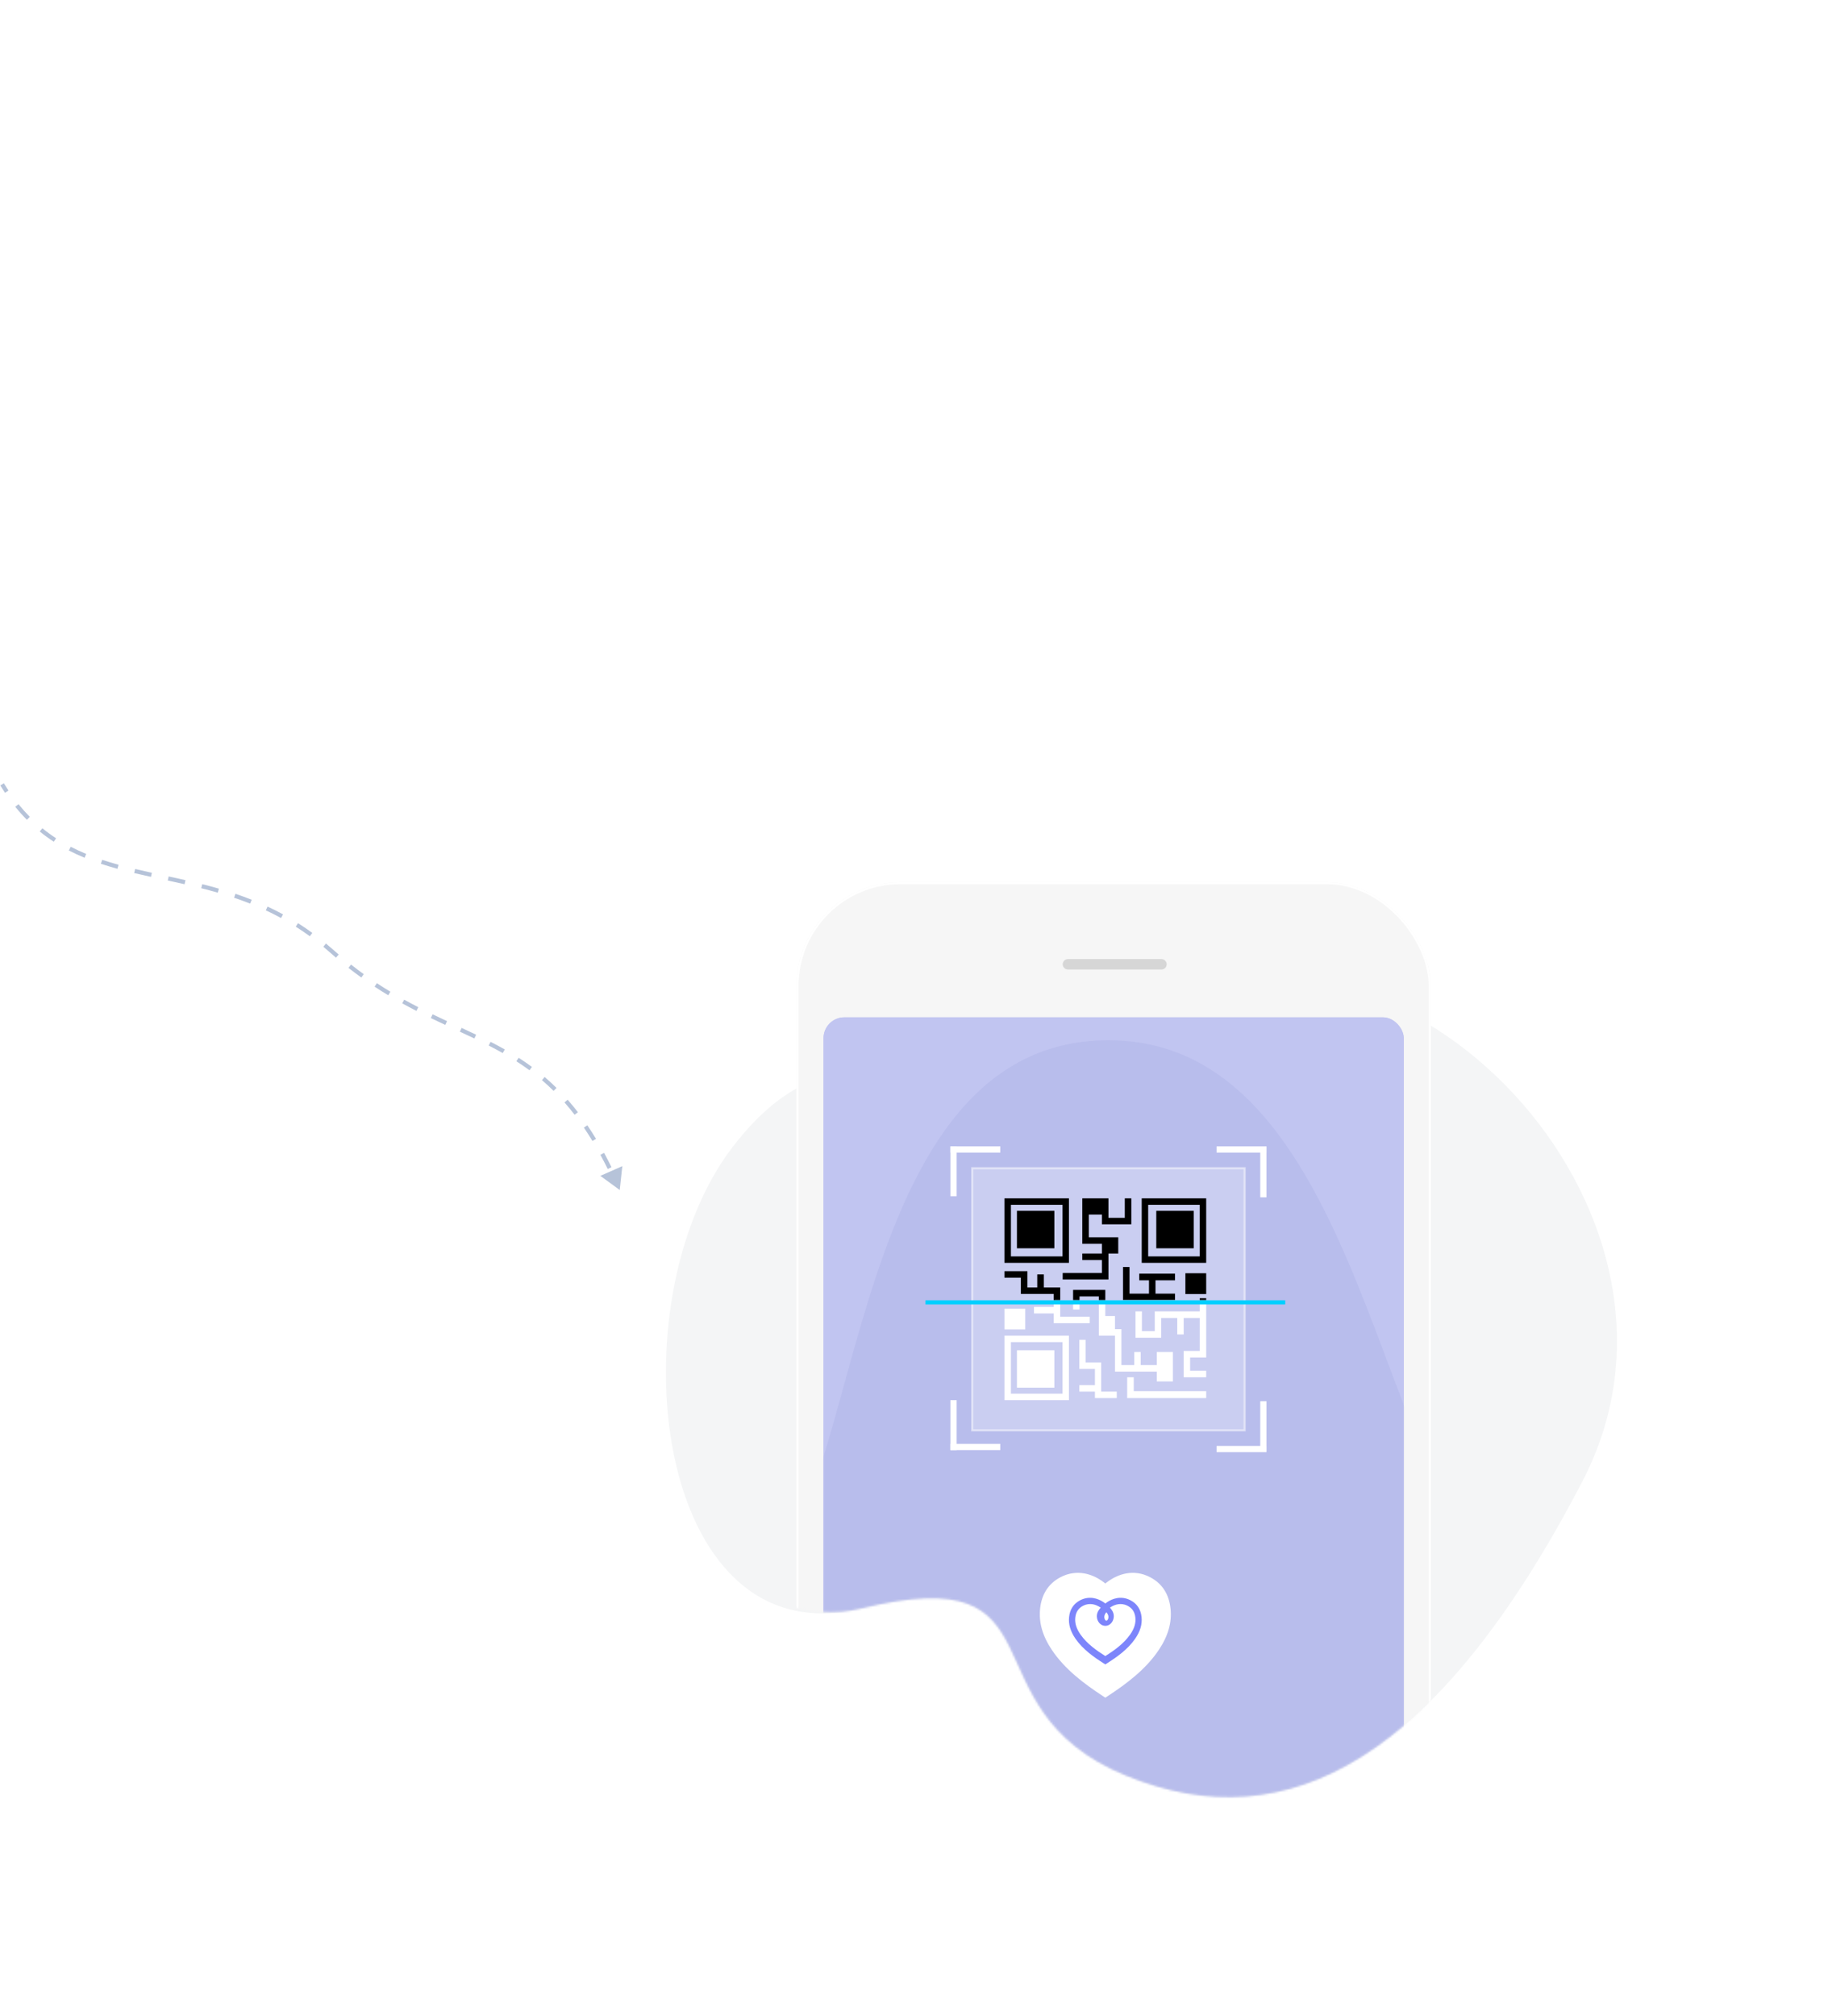 <svg width="879" height="969" viewBox="0 0 879 969" fill="none" xmlns="http://www.w3.org/2000/svg">
<path opacity="0.45" d="M159.266 457L159.929 456.251L159.266 457ZM298 572L288.681 565.182L299.245 560.52L298 572ZM292.233 561.888C291.066 559.524 289.89 557.257 288.705 555.081L290.462 554.125C291.66 556.325 292.848 558.616 294.027 561.003L292.233 561.888ZM284.892 548.437C283.528 546.185 282.153 544.041 280.766 541.998L282.42 540.875C283.827 542.947 285.222 545.12 286.603 547.401L284.892 548.437ZM276.3 535.815C274.697 533.729 273.078 531.762 271.444 529.902L272.946 528.582C274.61 530.476 276.257 532.476 277.886 534.596L276.3 535.815ZM266.202 524.34C264.352 522.512 262.483 520.8 260.592 519.186L261.891 517.665C263.817 519.31 265.723 521.055 267.608 522.917L266.202 524.34ZM254.601 514.435C252.528 512.908 250.43 511.474 248.305 510.114L249.384 508.43C251.542 509.811 253.676 511.27 255.787 512.825L254.601 514.435ZM241.743 506.173C239.52 504.917 237.268 503.716 234.988 502.55L235.898 500.77C238.199 501.946 240.475 503.159 242.727 504.432L241.743 506.173ZM228.096 499.154C225.802 498.058 223.481 496.975 221.131 495.886L221.972 494.071C224.324 495.162 226.653 496.248 228.958 497.349L228.096 499.154ZM214.126 492.641C211.829 491.57 209.505 490.476 207.155 489.34L208.025 487.539C210.364 488.669 212.678 489.759 214.971 490.828L214.126 492.641ZM200.222 485.893C197.971 484.738 195.696 483.531 193.398 482.259L194.366 480.509C196.644 481.77 198.9 482.967 201.135 484.114L200.222 485.893ZM186.692 478.388C184.522 477.08 182.332 475.705 180.122 474.25L181.222 472.579C183.408 474.019 185.576 475.38 187.724 476.675L186.692 478.388ZM173.744 469.86C171.698 468.389 169.635 466.843 167.557 465.214L168.79 463.639C170.847 465.251 172.887 466.781 174.911 468.236L173.744 469.86ZM161.559 460.315C160.578 459.479 159.592 458.624 158.604 457.749L159.929 456.251C160.908 457.118 161.884 457.965 162.855 458.791L161.559 460.315ZM158.604 457.749C157.559 456.824 156.513 455.926 155.464 455.055L156.743 453.517C157.807 454.402 158.869 455.313 159.929 456.251L158.604 457.749ZM149.001 450.022C146.751 448.382 144.493 446.852 142.231 445.421L143.3 443.731C145.599 445.185 147.893 446.74 150.179 448.405L149.001 450.022ZM135.147 441.258C132.708 439.93 130.265 438.703 127.822 437.566L128.666 435.753C131.146 436.907 133.626 438.152 136.103 439.501L135.147 441.258ZM120.29 434.329C117.713 433.309 115.137 432.373 112.565 431.507L113.203 429.612C115.806 430.488 118.414 431.436 121.026 432.47L120.29 434.329ZM104.719 429.063C102.059 428.296 99.406 427.588 96.763 426.922L97.252 424.983C99.913 425.653 102.588 426.367 105.273 427.141L104.719 429.063ZM88.746 425.009C86.041 424.394 83.352 423.806 80.679 423.228L81.102 421.273C83.777 421.852 86.475 422.441 89.189 423.059L88.746 425.009ZM72.598 421.477C69.88 420.88 67.184 420.273 64.514 419.636L64.978 417.691C67.632 418.324 70.315 418.928 73.027 419.523L72.598 421.477ZM56.475 417.585C53.785 416.845 51.127 416.051 48.506 415.181L49.136 413.283C51.719 414.14 54.343 414.924 57.005 415.656L56.475 417.585ZM40.688 412.294C38.116 411.236 35.586 410.077 33.103 408.794L34.022 407.017C36.448 408.271 38.925 409.406 41.448 410.444L40.688 412.294ZM25.875 404.598C23.567 403.096 21.309 401.457 19.105 399.661L20.369 398.111C22.516 399.861 24.716 401.457 26.966 402.921L25.875 404.598ZM12.923 394.043C11.009 392.109 9.146 390.028 7.335 387.784L8.891 386.528C10.66 388.72 12.479 390.751 14.345 392.636L12.923 394.043ZM2.413 381.075C1.646 379.926 0.89 378.742 0.146 377.52L1.854 376.48C2.584 377.678 3.325 378.839 4.076 379.964L2.413 381.075Z" fill="#5D7AAC"/>
<path fill-rule="evenodd" clip-rule="evenodd" d="M760.913 712.013C692.227 844.045 619.914 885.795 541.131 853.338C462.347 820.881 514.245 748.771 414.009 773.157C313.772 797.542 294.961 625.96 352.305 551.283C409.649 476.606 456.596 545.919 563.117 484.419C669.638 422.919 829.599 579.981 760.913 712.013Z" fill="#F4F5F6"/>
<mask id="mask0" mask-type="alpha" maskUnits="userSpaceOnUse" x="107" y="0" width="1012" height="969">
<path fill-rule="evenodd" clip-rule="evenodd" d="M760.913 712.013C692.227 844.045 619.914 885.795 541.131 853.338C462.347 820.881 514.245 748.771 414.009 773.157C313.772 797.542 175.656 552.677 233 478C253.291 451.576 276.514 343.384 284.5 305.5C299.082 236.322 415.171 305.738 484 266C548.729 228.629 912.177 198.833 976 331.5C1017.21 417.156 787.861 660.212 760.913 712.013Z" fill="white"/>
</mask>
<g mask="url(#mask0)">
<g filter="url(#filter0_d)">
<rect x="383" y="422" width="305" height="642" rx="50" fill="#F6F6F6"/>
<rect x="383.5" y="422.5" width="304" height="641" rx="49.5" stroke="white"/>
</g>
<rect x="396" y="489" width="279" height="508" rx="10" fill="#C1C5F1"/>
<rect x="396" y="489" width="279" height="508" rx="10" fill="#C1C5F1"/>
<mask id="mask1" mask-type="alpha" maskUnits="userSpaceOnUse" x="396" y="489" width="279" height="508">
<rect x="396" y="489" width="279" height="508" rx="10" fill="white"/>
</mask>
<g mask="url(#mask1)">
<path opacity="0.2" fill-rule="evenodd" clip-rule="evenodd" d="M360.5 755.5C416 747 400 500 533 500C666 500 662.5 755.5 737 755.5C811.5 755.5 746 894.5 746 894.5C746 894.5 478 900.5 478 894.5C478 888.5 305 764 360.5 755.5Z" fill="#999FDA"/>
</g>
<path fill-rule="evenodd" clip-rule="evenodd" d="M511 463.5C511 462.119 512.119 461 513.5 461H558.5C559.881 461 561 462.119 561 463.5V463.5C561 464.881 559.881 466 558.5 466H513.5C512.119 466 511 464.881 511 463.5V463.5Z" fill="#D6D6D6"/>
<path d="M562.858 773.22C562.132 766.284 558.881 761.223 553.194 758.177C552.226 757.659 551.189 757.214 550.081 756.844C542.037 754.287 535.369 758.121 532.108 760.636L532.059 760.674C531.871 760.827 531.684 760.981 531.499 761.137C531.315 760.98 531.128 760.826 530.939 760.673L530.891 760.635C527.631 758.121 520.963 754.282 512.885 756.853C511.81 757.211 510.774 757.656 509.806 758.174C504.119 761.22 500.868 766.282 500.142 773.218C499.453 779.812 501.268 786.252 505.692 792.908C512.075 802.515 521.611 809.506 530.097 815.079L531.5 816L532.904 815.079C541.39 809.506 550.926 802.514 557.309 792.908C561.733 786.253 563.548 779.813 562.858 773.22Z" fill="white"/>
<path fill-rule="evenodd" clip-rule="evenodd" d="M548.921 777.184C548.518 773.485 546.712 770.785 543.552 769.161C543.014 768.885 542.438 768.647 541.823 768.45C537.354 767.086 533.649 769.131 531.838 770.473L531.811 770.493C531.706 770.575 531.602 770.657 531.5 770.74C531.397 770.656 531.293 770.574 531.189 770.492L531.162 770.472C529.351 769.131 525.646 767.084 521.158 768.455C520.561 768.646 519.985 768.883 519.448 769.16C516.288 770.784 514.482 773.483 514.079 777.183C513.696 780.7 514.705 784.134 517.162 787.684C520.708 792.808 526.006 796.537 530.721 799.509L531.5 800L532.28 799.509C536.994 796.537 542.292 792.807 545.838 787.684C548.296 784.135 549.304 780.7 548.921 777.184ZM531.947 775L532 775.057L532.051 775.003C532.503 775.538 533 776.322 533 777.194C533 778.258 532.473 779 532 779C531.527 779 531 778.258 531 777.194C531 776.351 531.477 775.561 531.947 775ZM531.5 796C535.732 793.344 540.322 790.062 543.364 785.758C545.427 782.84 546.245 780.193 545.937 777.429C545.644 774.786 544.403 772.949 542.146 771.812C541.753 771.614 541.33 771.444 540.889 771.305C537.798 770.382 535.123 771.755 533.717 772.738C534.604 773.663 535.578 775.079 535.578 776.836C535.578 779.397 533.748 781.48 531.5 781.48C529.252 781.48 527.423 779.397 527.423 776.836C527.423 775.078 528.397 773.663 529.285 772.738C528.207 771.984 526.383 771.003 524.191 771.003C523.522 771.003 522.82 771.094 522.094 771.311C521.67 771.444 521.247 771.614 520.855 771.812C518.597 772.949 517.357 774.786 517.063 777.429C516.755 780.193 517.572 782.84 519.635 785.758C522.678 790.062 527.268 793.344 531.5 796Z" fill="#7D85FB"/>
<rect opacity="0.5" x="467.5" y="561.5" width="131" height="126" fill="white" fill-opacity="0.5" stroke="white"/>
<rect x="457" y="551" width="24" height="3" fill="white"/>
<rect x="457" y="575" width="24" height="3" transform="rotate(-90 457 575)" fill="white"/>
<rect width="24" height="3" transform="matrix(1 0 0 -1 457 697)" fill="white"/>
<rect width="24" height="3" transform="matrix(0 1 1 0 457 673)" fill="white"/>
<rect x="609" y="551.5" width="24" height="3" transform="rotate(90 609 551.5)" fill="white"/>
<rect x="585" y="551" width="24" height="3" fill="white"/>
<rect width="24" height="3" transform="matrix(0 -1 -1 0 609 697.5)" fill="white"/>
<rect width="24" height="3" transform="matrix(1 0 0 -1 585 698)" fill="white"/>
<mask id="mask2" mask-type="alpha" maskUnits="userSpaceOnUse" x="479" y="573" width="108" height="52">
<rect x="479" y="573" width="108" height="52" fill="white"/>
</mask>
<g mask="url(#mask2)">
<path fill-rule="evenodd" clip-rule="evenodd" d="M483 576H514V607H483V576ZM486.1 603.9H510.9V579.1H486.1V603.9Z" fill="black"/>
<rect x="489" y="582" width="18" height="18" fill="black"/>
<path fill-rule="evenodd" clip-rule="evenodd" d="M549 607V576H580V607H549ZM552.1 603.9H576.9V579.1H552.1V603.9Z" fill="black"/>
<rect x="556" y="582" width="18" height="18" fill="black"/>
<path d="M529.857 611.88H511V615H533V602.52H537.714V594.72H523.571V583.8H529.857V588.48H544V576H540.857V585.36H533V576H520.429V597.84H529.857V602.52H520.429V605.64H529.857V611.88Z" fill="black"/>
<path d="M490.885 621.938H506.654V628.188H497.192V631.312H506.654V636H524V632.875H509.808V618.812H501.923V612.562H498.769V618.812H494.038V611H483V614.125H490.885V621.938Z" fill="black"/>
<path d="M545.419 649.857V656.143H539.226V638.857H536.129V632.571H531.484V620H516V629.429H519.097V623.143H528.387V642H536.129V659.286H556.258V664H564V649.857H556.258V656.143H548.516V649.857H545.419Z" fill="black"/>
<path d="M576.909 630.333H555.273V639.833H549.091V630.333H546V643H558.364V633.5H566.091V641.417H569.182V633.5H576.909V649.333H569.182V662H580V658.833H572.273V652.5H580V624H576.909V630.333Z" fill="black"/>
<path d="M552.5 621.8H543.125V609H540V625H565V621.8H555.625V615.4H565V612.2H547.812V615.4H552.5V621.8Z" fill="black"/>
<rect x="570" y="612" width="10" height="10" fill="black"/>
</g>
<mask id="mask3" mask-type="alpha" maskUnits="userSpaceOnUse" x="479" y="626" width="108" height="56">
<rect x="479" y="626" width="108" height="56" fill="white"/>
</mask>
<g mask="url(#mask3)">
<path fill-rule="evenodd" clip-rule="evenodd" d="M514 673H483V642H514V673ZM510.9 645.1H486.1V669.9H510.9V645.1Z" fill="white"/>
<rect x="489" y="649" width="18" height="18" fill="white"/>
<path d="M545.167 662H542V672H580V668.667H545.167V662Z" fill="white"/>
<path d="M529.5 654.889H522V644H519V658H526.5V665.778H519V668.889H526.5V672H537V668.889H529.5V654.889Z" fill="white"/>
<path d="M490.885 621.938H506.654V628.188H497.192V631.312H506.654V636H524V632.875H509.808V618.812H501.923V612.562H498.769V618.812H494.038V611H483V614.125H490.885V621.938Z" fill="white"/>
<path d="M545.419 649.857V656.143H539.226V638.857H536.129V632.571H531.484V620H516V629.429H519.097V623.143H528.387V642H536.129V659.286H556.258V664H564V649.857H556.258V656.143H548.516V649.857H545.419Z" fill="white"/>
<path d="M576.909 630.333H555.273V639.833H549.091V630.333H546V643H558.364V633.5H566.091V641.417H569.182V633.5H576.909V649.333H569.182V662H580V658.833H572.273V652.5H580V624H576.909V630.333Z" fill="white"/>
<rect x="483" y="629" width="10" height="10" fill="white"/>
</g>
<g filter="url(#filter1_d)">
<rect x="445" y="625" width="173" height="2" fill="#00CFFF"/>
</g>
</g>
<defs>
<filter id="filter0_d" x="323" y="364" width="425" height="762" filterUnits="userSpaceOnUse" color-interpolation-filters="sRGB">
<feFlood flood-opacity="0" result="BackgroundImageFix"/>
<feColorMatrix in="SourceAlpha" type="matrix" values="0 0 0 0 0 0 0 0 0 0 0 0 0 0 0 0 0 0 127 0"/>
<feOffset dy="2"/>
<feGaussianBlur stdDeviation="30"/>
<feColorMatrix type="matrix" values="0 0 0 0 0 0 0 0 0 0 0 0 0 0 0 0 0 0 0.1 0"/>
<feBlend mode="normal" in2="BackgroundImageFix" result="effect1_dropShadow"/>
<feBlend mode="normal" in="SourceGraphic" in2="effect1_dropShadow" result="shape"/>
</filter>
<filter id="filter1_d" x="435" y="615" width="193" height="22" filterUnits="userSpaceOnUse" color-interpolation-filters="sRGB">
<feFlood flood-opacity="0" result="BackgroundImageFix"/>
<feColorMatrix in="SourceAlpha" type="matrix" values="0 0 0 0 0 0 0 0 0 0 0 0 0 0 0 0 0 0 127 0"/>
<feOffset/>
<feGaussianBlur stdDeviation="5"/>
<feColorMatrix type="matrix" values="0 0 0 0 0.015 0 0 0 0 0.905 0 0 0 0 0.988 0 0 0 1 0"/>
<feBlend mode="normal" in2="BackgroundImageFix" result="effect1_dropShadow"/>
<feBlend mode="normal" in="SourceGraphic" in2="effect1_dropShadow" result="shape"/>
</filter>
</defs>
</svg>
